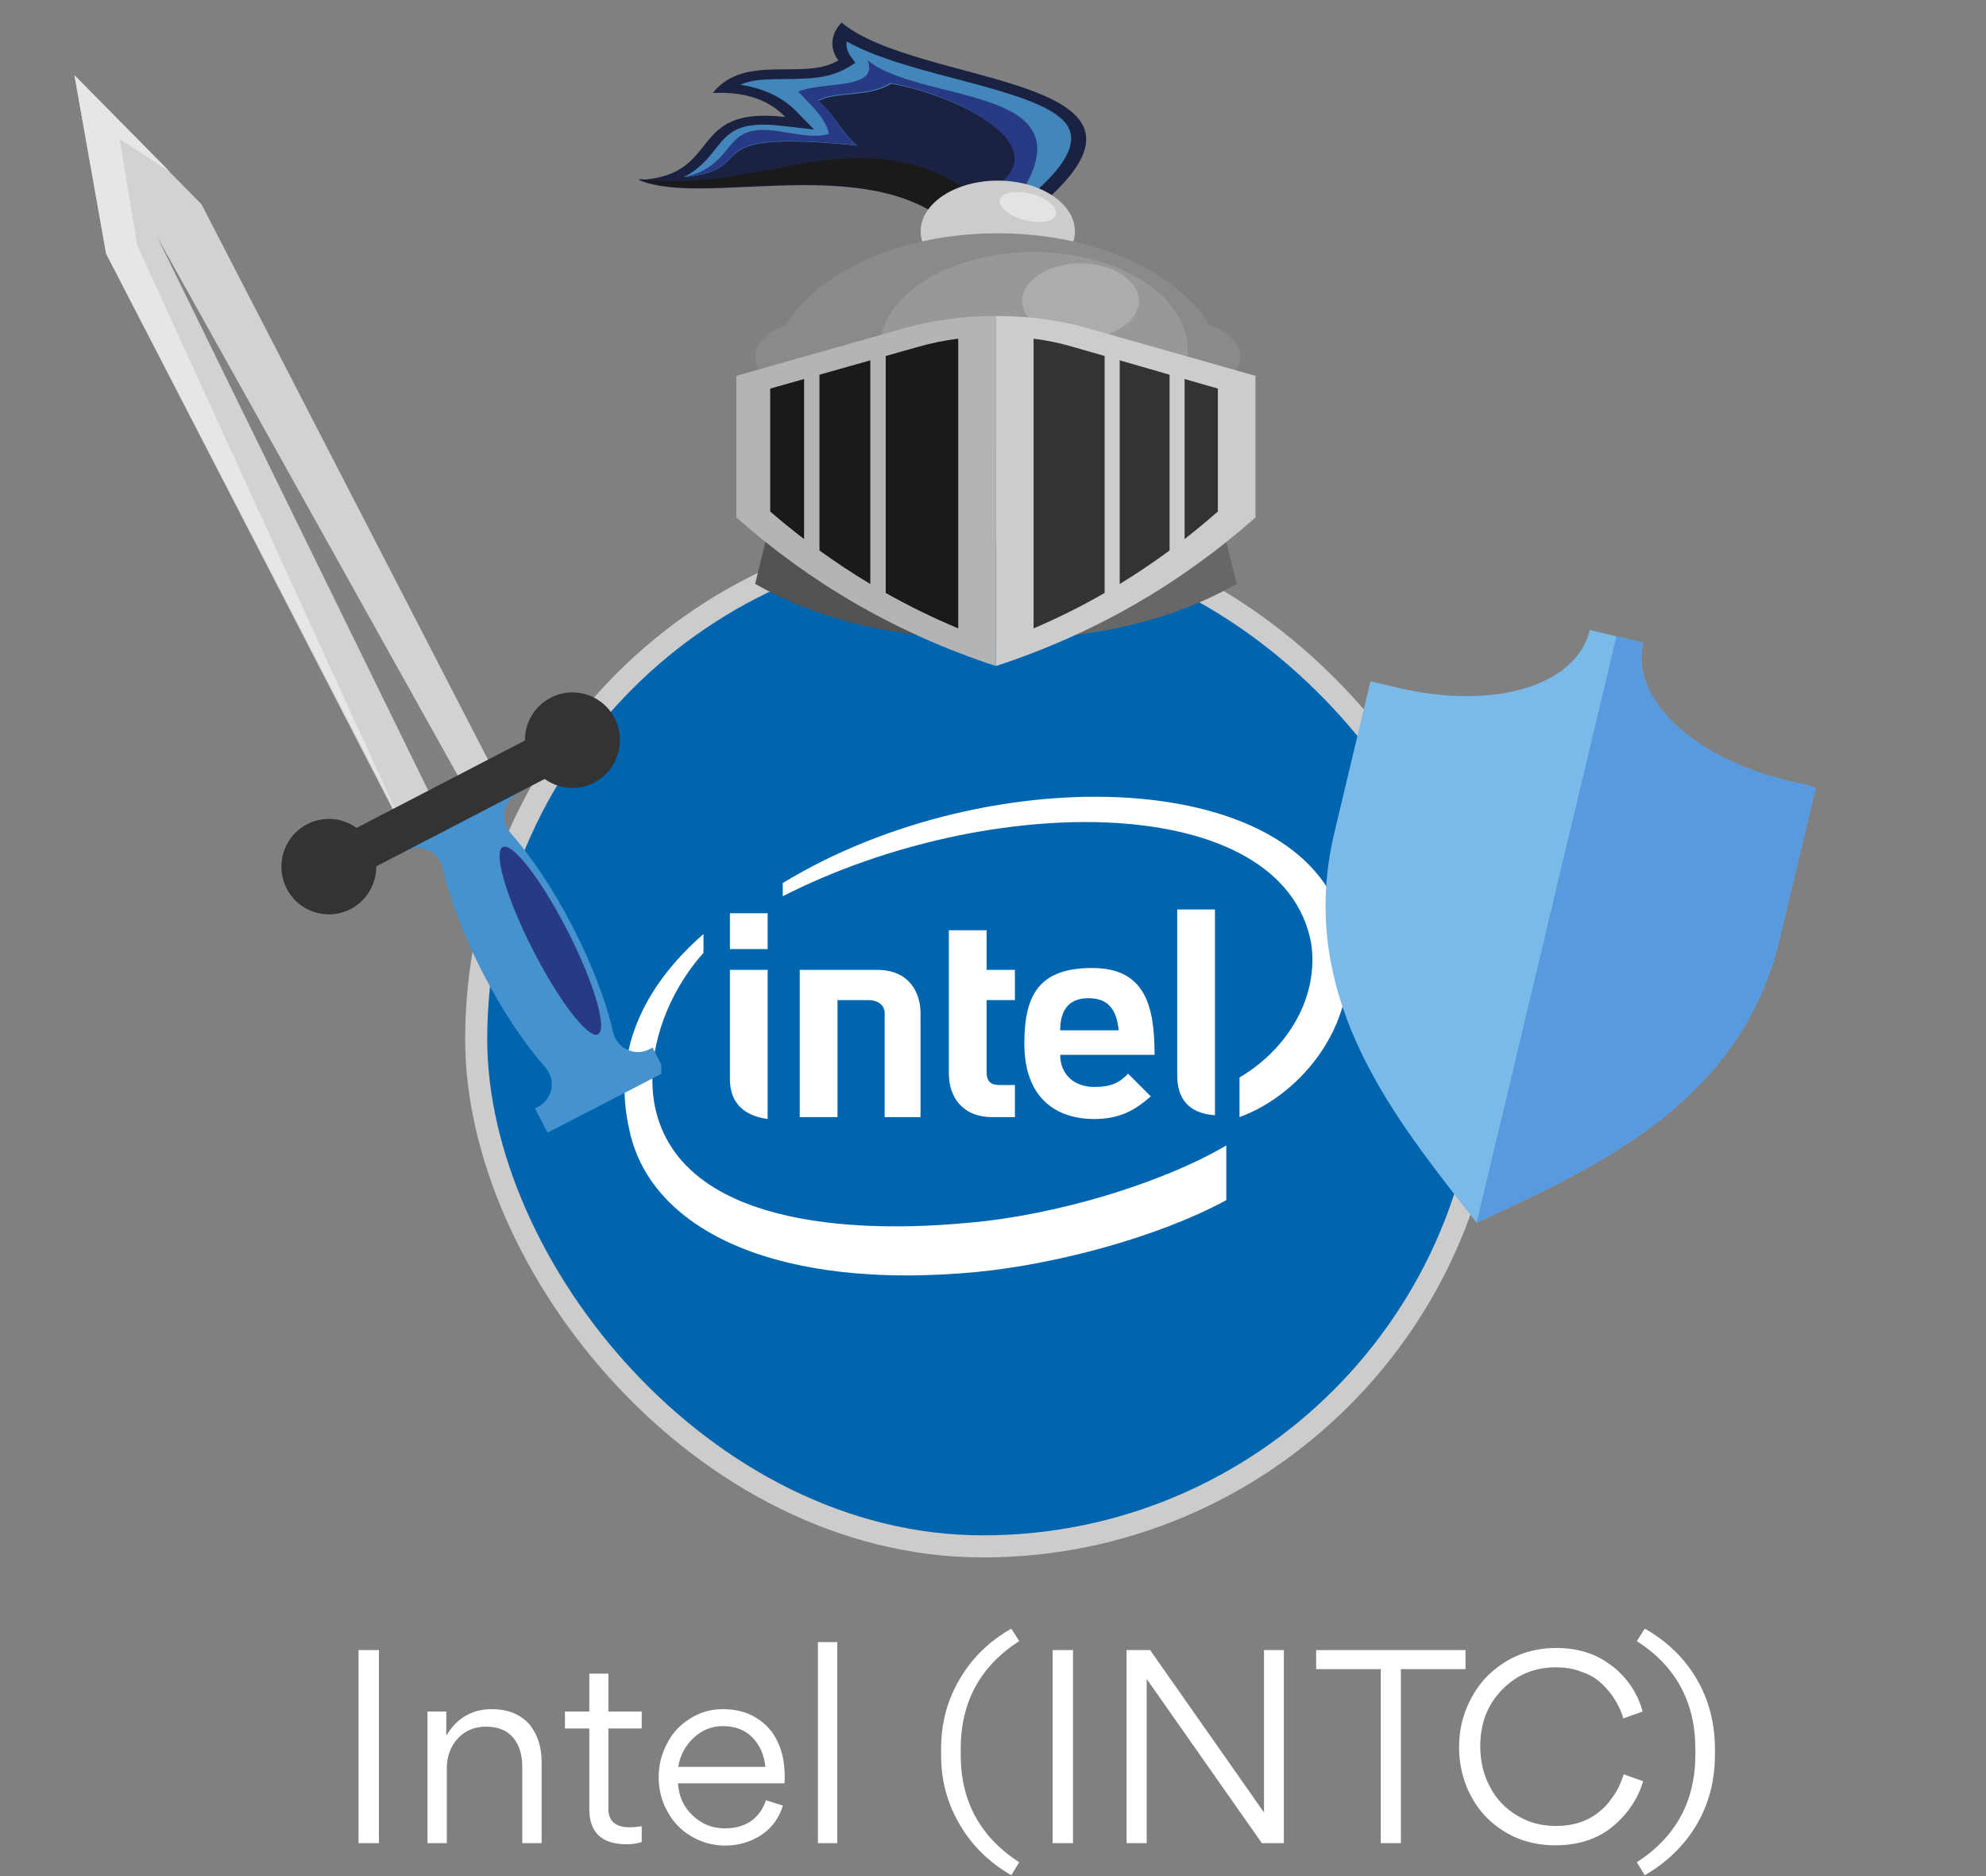 <svg width="90" height="85" viewBox="0 0 90 85" fill="none" xmlns="http://www.w3.org/2000/svg">
<rect x="0" y="0" width="90" height="85" fill="#808080" stroke="none"/>
<rect x="21.58" y="24.128" width="45.934" height="45.934" rx="22.967" fill="#0065AF"/>
<rect x="21.58" y="24.128" width="45.934" height="45.934" rx="22.967" stroke="#CDCCCC"/>
<path d="M37.953 45.311V50.614H36.242V43.942H39.749C41.203 43.942 41.716 44.968 41.716 45.909V50.614H40.091V45.909C40.091 45.567 39.834 45.311 39.321 45.311H37.953ZM49.328 45.225C48.388 45.225 48.045 45.824 48.045 46.679H50.697C50.611 45.909 50.355 45.225 49.328 45.225ZM48.045 47.791C48.045 48.646 48.644 49.245 49.585 49.245C50.355 49.245 50.697 49.074 51.125 48.646L52.151 49.673C51.467 50.272 50.782 50.699 49.585 50.699C47.96 50.699 46.42 49.844 46.42 47.278C46.42 45.054 47.105 43.857 49.499 43.857C51.894 43.857 52.322 45.567 52.322 47.791H48.045ZM44.966 50.614C43.598 50.614 42.999 49.673 42.999 48.646V42.146H44.71V43.942H45.993V45.311H44.71V48.561C44.71 48.989 44.881 49.16 45.309 49.16H45.993V50.614H44.966ZM34.788 43.001H33.078V41.376H34.788V43.001ZM34.788 50.699C33.505 50.528 33.078 49.758 33.078 48.903V43.942H34.788V50.699ZM55.059 50.528C53.776 50.443 53.349 49.673 53.349 48.732V41.205H55.059V50.528ZM60.961 42.231C59.421 34.705 44.881 34.277 35.472 40.008V40.606C44.881 35.817 58.138 35.817 59.421 42.745C59.763 45.054 58.48 47.449 56.171 48.818V50.614C58.994 49.587 61.816 46.252 60.961 42.231ZM43.855 55.403C37.44 56.002 30.597 55.061 29.656 50.015C29.229 47.535 30.34 44.883 31.88 43.172V42.317C29.143 44.712 27.689 47.706 28.544 51.298C29.571 55.831 35.387 58.483 44.282 57.627C47.789 57.285 52.408 56.088 55.572 54.377V51.897C52.664 53.607 47.874 55.061 43.855 55.403Z" fill="white"/>
<path d="M66.918 55.402L66.304 54.617C62.939 50.298 58.752 44.925 60.47 37.725L62.106 30.864L63.317 31.153C67.689 32.196 71.44 31.073 72.044 28.543L74.465 29.12C73.861 31.651 76.703 34.346 81.074 35.389L82.284 35.677L80.648 42.538C78.93 49.738 72.769 52.643 67.819 54.977L66.918 55.402Z" fill="#7AB9E8"/>
<path d="M81.074 35.389C76.703 34.346 73.862 31.651 74.465 29.12L73.254 28.832L66.917 55.4L66.918 55.402L67.819 54.977C72.769 52.643 78.93 49.738 80.648 42.538L82.284 35.678L81.074 35.389Z" fill="#579ADF"/>
<path fill-rule="evenodd" clip-rule="evenodd" d="M35.148 22.674C34.837 23.935 34.529 25.194 34.221 26.452C37.056 28.075 40.635 28.981 45.132 28.982V23.779L35.148 22.674Z" fill="#535353"/>
<path fill-rule="evenodd" clip-rule="evenodd" d="M55.107 22.674C55.422 23.935 55.734 25.194 56.043 26.452C53.202 28.075 49.63 28.981 45.132 28.982V23.779L55.107 22.674Z" fill="#676767"/>
<path fill-rule="evenodd" clip-rule="evenodd" d="M47.363 9.11C53.84 3.382 41.593 3.925 38.141 1.023C37.898 1.265 37.753 1.557 37.726 1.861C37.699 2.165 37.79 2.469 37.988 2.734C36.456 3.686 33.762 2.387 32.301 4.211C33.956 4.14 34.964 4.636 35.579 5.3C31.04 4.774 32.816 7.974 28.936 8.154C31.826 9.378 38.615 7.028 42.812 9.888C44.707 9.835 45.469 9.168 47.363 9.11Z" fill="#1B2241"/>
<path fill-rule="evenodd" clip-rule="evenodd" d="M28.938 8.101C31.799 9.365 38.538 6.956 42.704 9.888C43.479 9.855 44.242 9.721 44.961 9.491C39.512 4.678 34.676 8.951 28.936 8.101H28.938Z" fill="#1A1A1A"/>
<path fill-rule="evenodd" clip-rule="evenodd" d="M46.985 8.624C46.237 8.682 45.504 8.817 44.805 9.023L44.755 9.036C44.999 8.763 45.239 8.491 45.475 8.218C47.619 6.395 43.108 4.238 40.372 3.795C39.386 4.432 37.868 4.13 37.091 4.578C37.761 5.119 38.177 6.056 38.85 6.598C31.169 5.821 34.668 7.67 30.982 8.028C31.23 7.903 31.455 7.754 31.652 7.586C32.886 6.537 32.703 5.392 35.394 5.698L36.891 5.868C36.627 5.595 36.36 5.322 36.091 5.049C35.485 4.416 34.572 3.983 33.545 3.841C33.785 3.736 34.051 3.666 34.326 3.634C34.589 3.605 34.854 3.589 35.12 3.587C36.317 3.566 37.459 3.636 38.411 3.063L38.765 2.848C38.695 2.753 38.623 2.659 38.56 2.566C38.4 2.356 38.334 2.115 38.368 1.875C39.602 2.572 41.31 3.04 42.772 3.429C43.93 3.735 45.146 4.042 46.245 4.423C47.02 4.695 47.89 5.074 48.302 5.591C49.048 6.556 47.894 7.809 46.985 8.624Z" fill="#4386BB"/>
<path fill-rule="evenodd" clip-rule="evenodd" d="M45.906 8.751C45.517 8.827 45.133 8.918 44.756 9.023L44.707 9.036C44.95 8.761 45.189 8.487 45.425 8.213C47.56 6.378 43.065 4.207 40.339 3.762C39.357 4.403 37.844 4.099 37.069 4.549C37.738 5.094 38.152 6.037 38.822 6.583C31.168 5.8 34.655 7.661 30.982 8.022C32.894 7.647 32.859 6.295 33.946 5.97C35.032 5.644 36.467 6.393 37.561 6.068C37.447 5.441 36.928 4.931 36.174 4.153C37.221 3.677 39.863 4.102 39.314 2.728C41.665 4.677 49.239 3.869 46.365 8.583L45.906 8.751Z" fill="#283A84"/>
<path d="M45.217 12.786C43.287 12.786 41.722 11.756 41.722 10.485C41.722 9.214 43.287 8.183 45.217 8.183C47.147 8.183 48.712 9.214 48.712 10.485C48.712 11.756 47.147 12.786 45.217 12.786Z" fill="#CDCCCC"/>
<path fill-rule="evenodd" clip-rule="evenodd" d="M45.202 10.57C40.82 10.57 37.076 12.307 35.578 14.758C34.774 15.016 34.221 15.548 34.221 16.157C34.225 16.359 34.286 16.559 34.4 16.742C34.514 16.926 34.679 17.089 34.883 17.222C34.957 20.806 39.549 23.697 45.202 23.697C50.854 23.697 55.429 20.812 55.516 17.238C55.729 17.104 55.902 16.938 56.022 16.751C56.143 16.563 56.208 16.358 56.213 16.151C56.213 15.536 55.641 14.993 54.818 14.739C53.315 12.295 49.577 10.57 45.202 10.57Z" fill="#8B8A8A"/>
<path fill-rule="evenodd" clip-rule="evenodd" d="M46.837 20.288C42.984 20.288 39.847 18.301 39.847 15.855C39.847 13.409 42.99 11.422 46.837 11.422C50.683 11.422 53.826 13.409 53.826 15.855C53.826 18.301 50.691 20.288 46.837 20.288Z" fill="#989898"/>
<path fill-rule="evenodd" clip-rule="evenodd" d="M48.968 15.344C47.511 15.344 46.325 14.577 46.325 13.639C46.325 12.7 47.511 11.934 48.968 11.934C50.424 11.934 51.61 12.699 51.61 13.639C51.61 14.579 50.412 15.344 48.968 15.344Z" fill="#ACACAC"/>
<path fill-rule="evenodd" clip-rule="evenodd" d="M45.132 14.321H45.232C46.626 14.315 48.009 14.504 49.314 14.877L56.895 17.029V23.444C53.578 26.379 49.71 28.678 45.132 30.176V14.321Z" fill="#CDCCCC"/>
<path fill-rule="evenodd" clip-rule="evenodd" d="M46.837 15.344C47.441 15.42 48.033 15.543 48.606 15.711L50.059 16.129V26.864C49.034 27.455 47.958 27.992 46.839 28.471V15.344H46.837ZM50.742 16.326L53.002 16.977V24.94C52.288 25.467 51.535 25.976 50.742 26.46V16.326ZM53.683 17.172L55.19 17.606V23.174C54.707 23.599 54.205 24.015 53.683 24.424V17.172Z" fill="#333333"/>
<path fill-rule="evenodd" clip-rule="evenodd" d="M45.132 14.321H45.032C43.641 14.316 42.262 14.505 40.959 14.876L33.368 17.028V23.442C36.687 26.379 40.555 28.678 45.132 30.176V14.321Z" fill="#B4B4B4"/>
<path fill-rule="evenodd" clip-rule="evenodd" d="M43.427 15.344C42.81 15.42 42.206 15.543 41.621 15.711L40.138 16.129V26.864C41.185 27.455 42.283 27.992 43.425 28.471V15.344H43.427ZM39.441 16.326L37.136 16.977V24.94C37.863 25.467 38.632 25.976 39.441 26.46V16.326ZM36.44 17.172L34.903 17.606V23.174C35.394 23.599 35.907 24.015 36.44 24.424V17.172Z" fill="#1A1A1A"/>
<path fill-rule="evenodd" clip-rule="evenodd" d="M46.099 8.695C45.444 8.695 45.131 9.001 45.397 9.377C45.566 9.577 45.807 9.746 46.099 9.865C46.392 9.984 46.724 10.051 47.065 10.059C47.717 10.059 48.031 9.754 47.765 9.377C47.596 9.176 47.354 9.008 47.063 8.889C46.771 8.77 46.439 8.703 46.099 8.695Z" fill="#E3E3E3"/>
<g clip-path="url(#clip0_186_5506)">
<path fill-rule="evenodd" clip-rule="evenodd" d="M29.573 47.463L29.436 47.534C29.282 47.617 29.109 47.662 28.934 47.666C28.758 47.67 28.584 47.632 28.426 47.556C28.265 47.484 28.124 47.376 28.014 47.24C27.903 47.104 27.826 46.943 27.789 46.771C27.475 45.4 26.847 43.724 25.954 41.993C25.061 40.263 24.059 38.782 23.13 37.732C23.014 37.601 22.928 37.445 22.881 37.277C22.834 37.108 22.827 36.931 22.859 36.759C22.89 36.587 22.961 36.424 23.066 36.283C23.17 36.143 23.305 36.028 23.461 35.948L23.599 35.877L23.031 34.779L20.363 36.153L17.696 37.526L18.264 38.625L18.4 38.554C18.557 38.472 18.73 38.428 18.906 38.423C19.082 38.419 19.257 38.456 19.417 38.53C19.577 38.605 19.718 38.715 19.828 38.852C19.939 38.99 20.016 39.151 20.054 39.323C20.368 40.693 20.996 42.37 21.889 44.099C22.782 45.828 23.784 47.311 24.713 48.361C24.83 48.492 24.915 48.648 24.962 48.816C25.009 48.985 25.016 49.163 24.984 49.335C24.953 49.507 24.882 49.67 24.777 49.81C24.673 49.951 24.538 50.066 24.382 50.147L24.244 50.217L24.812 51.316L27.48 49.943L30.141 48.563L29.573 47.463Z" fill="#4592CF"/>
<path fill-rule="evenodd" clip-rule="evenodd" d="M22.782 38.38C22.343 38.609 22.953 40.696 24.149 43.037C25.345 45.378 26.671 47.092 27.103 46.862C27.535 46.633 26.932 44.546 25.736 42.205C24.541 39.864 23.223 38.15 22.782 38.38Z" fill="#283A84"/>
<path fill-rule="evenodd" clip-rule="evenodd" d="M3.375 3.41L4.805 11.489L18.142 37.336L22.469 35.103L9.132 9.256L3.375 3.41Z" fill="#D1D2D2"/>
<path fill-rule="evenodd" clip-rule="evenodd" d="M7.691 7.774L5.42 6.295L6.219 11.115L18.207 37.336L4.811 11.489L3.375 3.41L7.691 7.774Z" fill="#E6E6E5"/>
<path fill-rule="evenodd" clip-rule="evenodd" d="M7.126 10.741L13.428 23.611L19.731 36.483L20.419 36.133L21.105 35.783L14.116 23.263L7.126 10.741Z" fill="#818181"/>
<path fill-rule="evenodd" clip-rule="evenodd" d="M23.787 33.55L16.159 37.509C15.767 37.225 15.291 37.082 14.808 37.104C14.325 37.125 13.864 37.309 13.498 37.627C13.132 37.944 12.883 38.377 12.791 38.854C12.699 39.331 12.77 39.825 12.991 40.257C13.213 40.689 13.573 41.033 14.013 41.234C14.453 41.435 14.948 41.481 15.417 41.365C15.886 41.248 16.303 40.977 16.6 40.593C16.896 40.21 17.056 39.737 17.053 39.251L24.682 35.292C25.074 35.577 25.551 35.72 26.035 35.699C26.518 35.678 26.981 35.494 27.348 35.176C27.714 34.858 27.964 34.425 28.056 33.947C28.148 33.469 28.077 32.974 27.855 32.541C27.633 32.109 27.272 31.764 26.832 31.563C26.391 31.361 25.895 31.316 25.425 31.432C24.955 31.549 24.538 31.821 24.241 32.206C23.944 32.59 23.784 33.064 23.787 33.55Z" fill="#333333"/>
</g>
<path d="M16.248 83.509V74.761H17.172V83.509H16.248ZM24.544 83.509H23.668V80.041C23.668 79.489 23.528 79.049 23.248 78.721C22.968 78.393 22.56 78.229 22.024 78.229C21.504 78.229 21.076 78.409 20.74 78.769C20.412 79.137 20.248 79.585 20.248 80.113V83.509H19.372V77.545H20.224V78.637C20.704 77.837 21.392 77.437 22.288 77.437C22.992 77.437 23.548 77.653 23.956 78.085C24.348 78.541 24.544 79.121 24.544 79.825V83.509ZM28.398 83.557C27.27 83.557 26.706 83.025 26.706 81.961V78.313H25.602V77.545H26.706V75.829H27.57V77.545H29.081V78.313H27.57V81.949C27.57 82.509 27.893 82.789 28.541 82.789C28.694 82.789 28.873 82.773 29.081 82.741V83.461C28.873 83.525 28.645 83.557 28.398 83.557ZM35.55 80.797H30.726C30.758 81.381 30.978 81.865 31.386 82.249C31.786 82.641 32.278 82.837 32.862 82.837C33.318 82.837 33.706 82.729 34.026 82.513C34.346 82.289 34.574 81.973 34.71 81.565L35.478 81.805C35.31 82.365 34.986 82.809 34.506 83.137C34.01 83.457 33.466 83.617 32.874 83.617C32.314 83.617 31.798 83.477 31.326 83.197C30.854 82.917 30.494 82.541 30.246 82.069C29.982 81.605 29.85 81.089 29.85 80.521C29.85 79.977 29.974 79.473 30.222 79.009C30.454 78.537 30.802 78.157 31.266 77.869C31.714 77.581 32.21 77.437 32.754 77.437C33.354 77.437 33.866 77.573 34.29 77.845C34.722 78.109 35.042 78.473 35.25 78.937C35.458 79.377 35.562 79.901 35.562 80.509C35.562 80.613 35.558 80.709 35.55 80.797ZM30.738 80.053H34.686C34.63 79.509 34.43 79.061 34.086 78.709C33.75 78.373 33.306 78.205 32.754 78.205C32.25 78.205 31.806 78.385 31.422 78.745C31.038 79.121 30.81 79.557 30.738 80.053ZM37.067 83.509V74.401H37.943V83.509H37.067ZM42.648 79.513V79.225C42.648 78.073 42.928 77.025 43.488 76.081C44.04 75.129 44.82 74.365 45.828 73.789L46.188 74.353C44.42 75.489 43.536 77.117 43.536 79.237V79.501C43.536 81.605 44.42 83.229 46.188 84.373L45.828 84.961C44.82 84.377 44.04 83.609 43.488 82.657C42.928 81.713 42.648 80.665 42.648 79.513ZM47.702 83.509V74.761H48.626V83.509H47.702ZM57.281 74.761H58.181V83.509H57.185L51.965 76.069V83.509H51.053V74.761H52.121L57.281 82.117V74.761ZM63.484 75.625V83.509H62.572V75.625H59.644V74.761H66.412V75.625H63.484ZM70.489 83.605C69.265 83.605 68.233 83.193 67.393 82.369C67.001 81.977 66.693 81.509 66.469 80.965C66.237 80.389 66.121 79.789 66.121 79.165C66.121 78.509 66.241 77.901 66.481 77.341C66.729 76.765 67.045 76.289 67.429 75.913C68.285 75.081 69.317 74.665 70.525 74.665C71.437 74.665 72.213 74.889 72.853 75.337C73.125 75.513 73.381 75.737 73.621 76.009C74.021 76.473 74.293 76.985 74.437 77.545L73.561 77.857C73.473 77.521 73.301 77.169 73.045 76.801C72.861 76.553 72.673 76.349 72.481 76.189C72.257 75.997 71.977 75.845 71.641 75.733C71.305 75.605 70.925 75.541 70.501 75.541C69.557 75.541 68.757 75.869 68.101 76.525C67.421 77.205 67.081 78.065 67.081 79.105C67.081 79.801 67.229 80.421 67.525 80.965C67.813 81.517 68.225 81.949 68.761 82.261C69.273 82.573 69.857 82.729 70.513 82.729C71.281 82.729 71.921 82.525 72.433 82.117C72.665 81.941 72.857 81.741 73.009 81.517C73.161 81.317 73.285 81.117 73.381 80.917C73.461 80.725 73.529 80.549 73.585 80.389L74.461 80.701C74.317 81.221 74.049 81.717 73.657 82.189C73.449 82.437 73.197 82.673 72.901 82.897C72.237 83.369 71.433 83.605 70.489 83.605ZM77.716 79.225V79.513C77.716 80.673 77.44 81.725 76.888 82.669C76.328 83.613 75.544 84.377 74.536 84.961L74.176 84.373C75.944 83.229 76.828 81.605 76.828 79.501V79.237C76.828 77.117 75.944 75.489 74.176 74.353L74.536 73.789C75.544 74.357 76.328 75.117 76.888 76.069C77.44 77.021 77.716 78.073 77.716 79.225Z" fill="white"/>
<defs>
<clipPath id="clip0_186_5506">
<rect width="28.994" height="52.066" fill="white" transform="matrix(-1 0 0 1 29.971 0)"/>
</clipPath>
</defs>
</svg>
